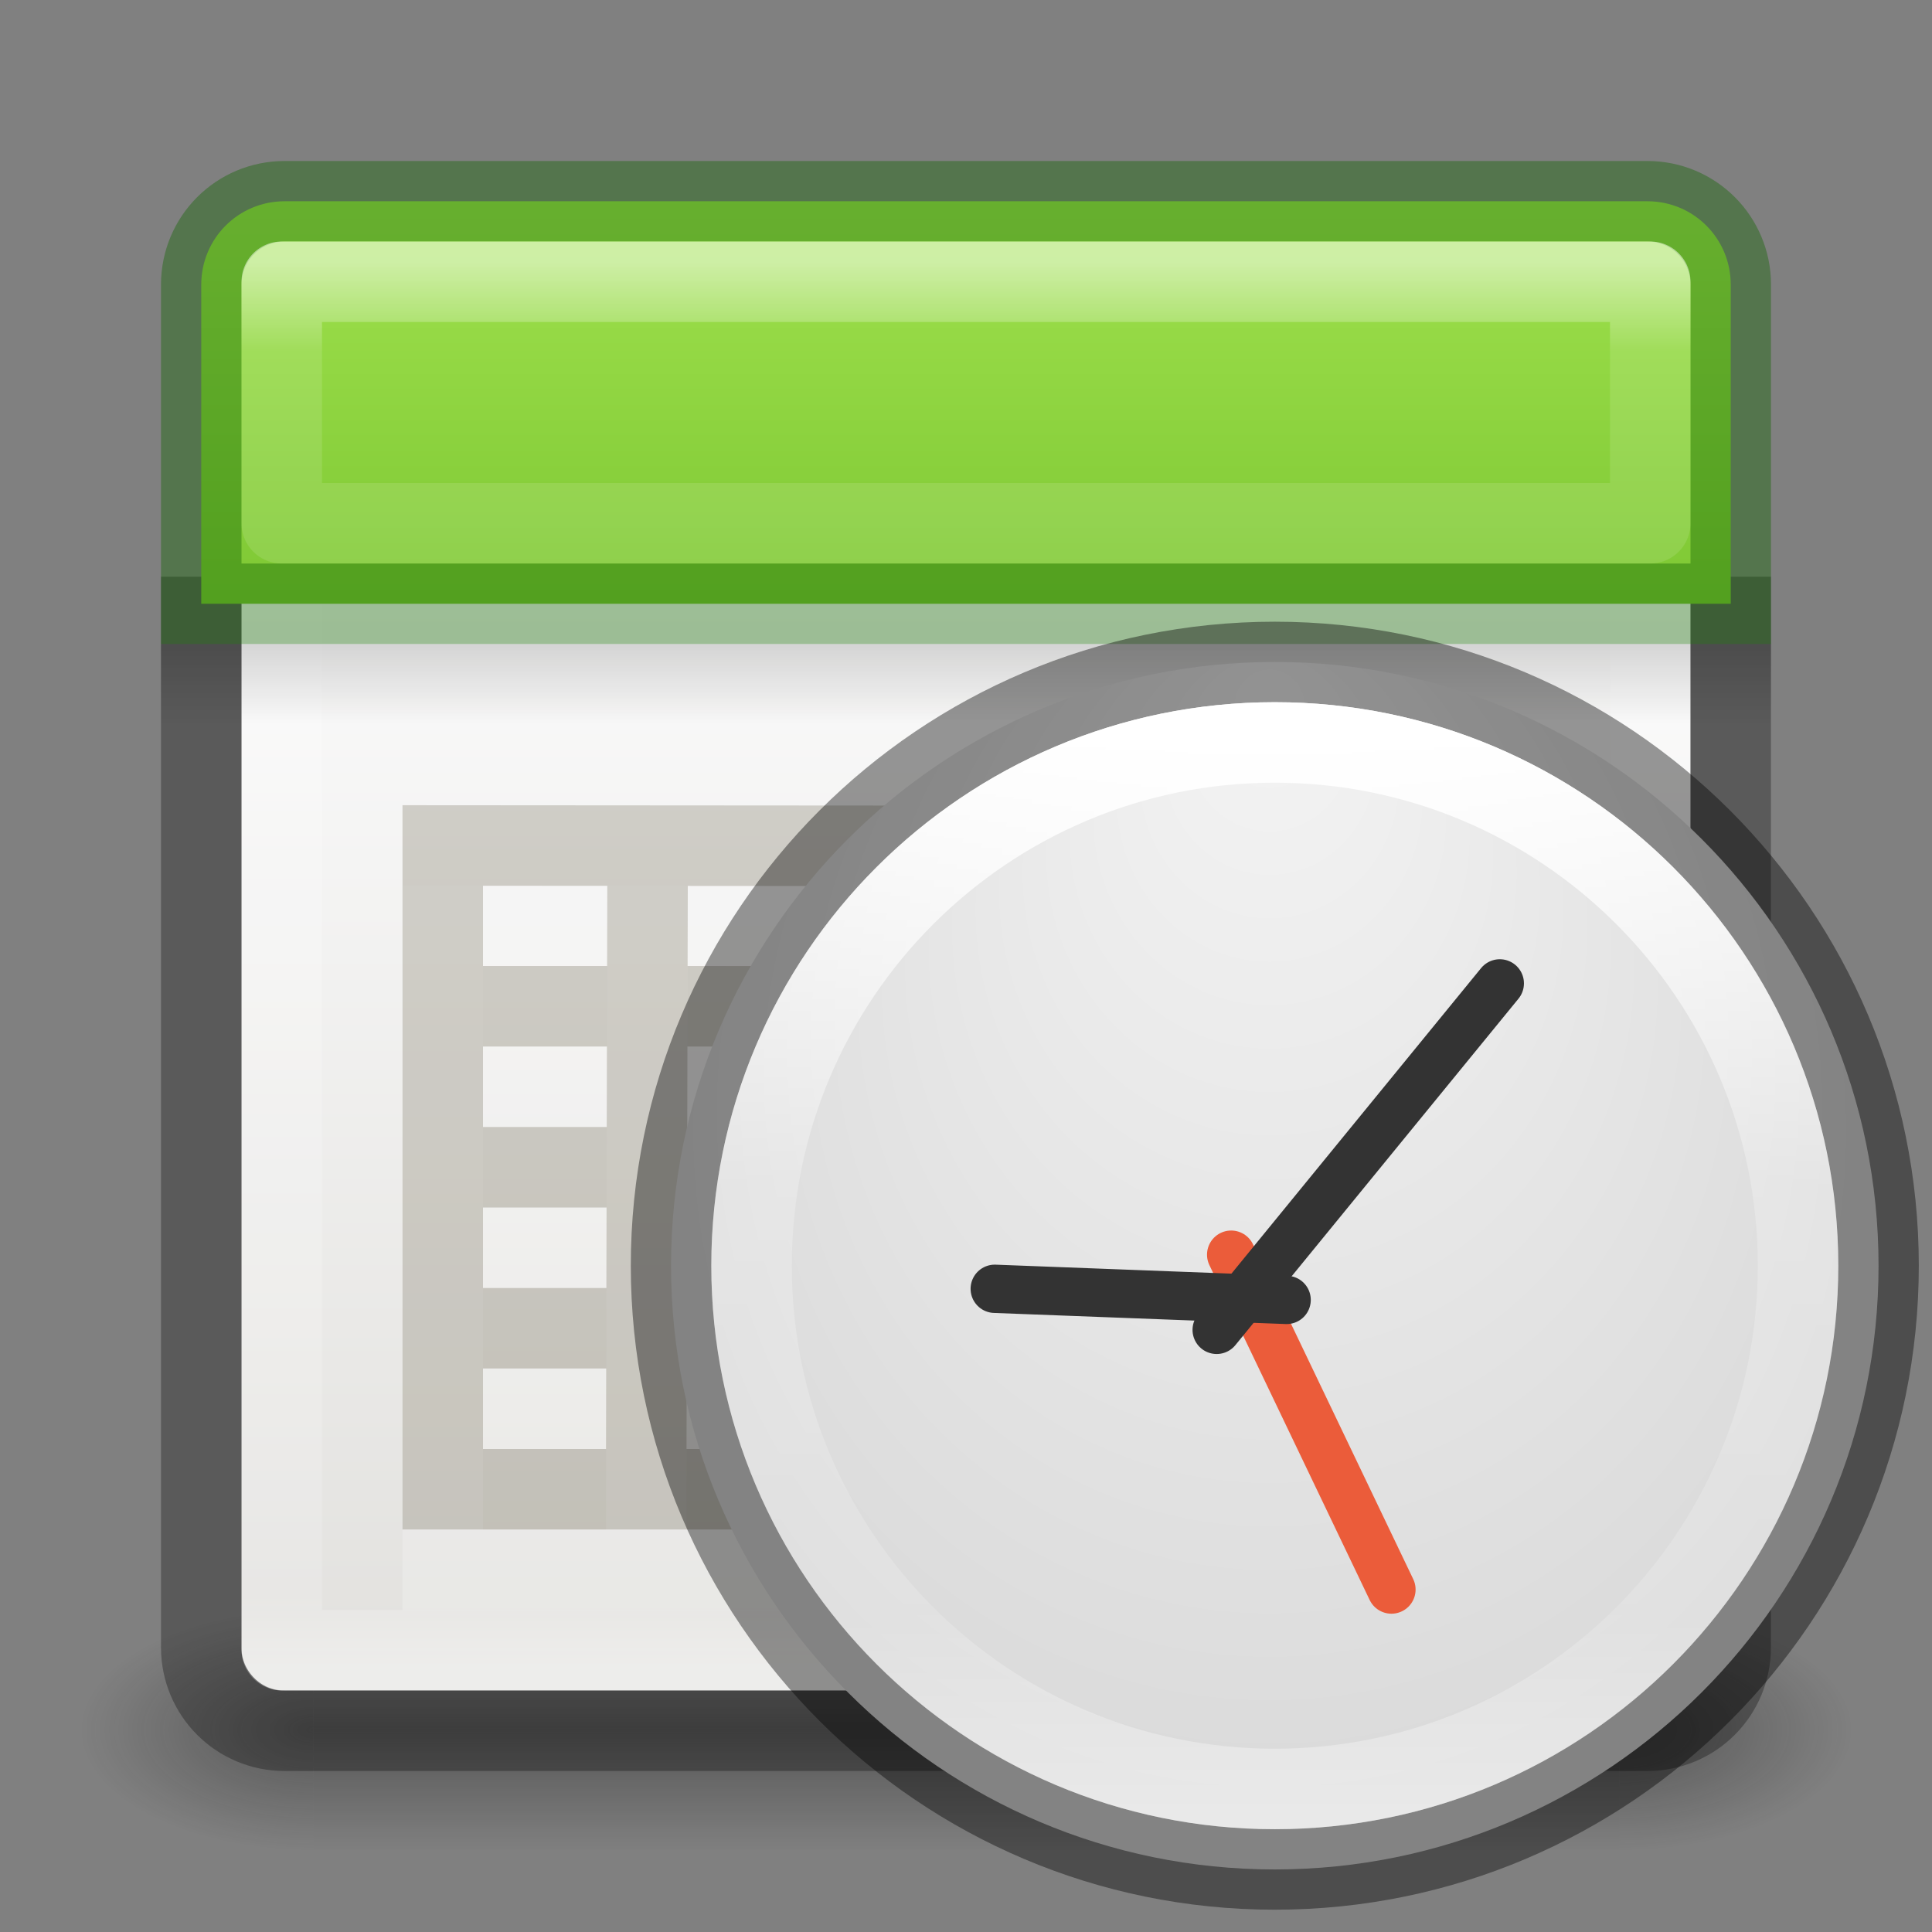 <?xml version="1.0" encoding="UTF-8" standalone="no"?>
<!-- Created with Inkscape (http://www.inkscape.org/) -->

<svg
   xmlns:dc="http://purl.org/dc/elements/1.1/"
   xmlns:cc="http://creativecommons.org/ns#"
   xmlns:rdf="http://www.w3.org/1999/02/22-rdf-syntax-ns#"
   xmlns:svg="http://www.w3.org/2000/svg"
   xmlns="http://www.w3.org/2000/svg"
   xmlns:xlink="http://www.w3.org/1999/xlink"
   xmlns:sodipodi="http://sodipodi.sourceforge.net/DTD/sodipodi-0.dtd"
   xmlns:inkscape="http://www.inkscape.org/namespaces/inkscape"
   version="1.1"
   width="24"
   height="24"
   id="svg7107"
   inkscape:version="0.48.4 r9939"
   sodipodi:docname="office-calendar.svg">
  <rect width="100%" height="100%" fill="#808080" stroke="none"/>
  <sodipodi:namedview
     pagecolor="#ffffff"
     bordercolor="#666666"
     borderopacity="1"
     objecttolerance="10"
     gridtolerance="10"
     guidetolerance="10"
     inkscape:pageopacity="0"
     inkscape:pageshadow="2"
     inkscape:window-width="1855"
     inkscape:window-height="1056"
     id="namedview58"
     showgrid="false"
     inkscape:zoom="26.458333"
     inkscape:cx="12"
     inkscape:cy="12"
     inkscape:window-x="65"
     inkscape:window-y="24"
     inkscape:window-maximized="1"
     inkscape:current-layer="svg7107" />
  <defs
     id="defs7109">
    <linearGradient
       id="linearGradient3924-64">
      <stop
         id="stop3926-3-6"
         style="stop-color:#ffffff;stop-opacity:1"
         offset="0" />
      <stop
         id="stop3928-0"
         style="stop-color:#ffffff;stop-opacity:0.235"
         offset="0.063" />
      <stop
         id="stop3930-3-59"
         style="stop-color:#ffffff;stop-opacity:0.157"
         offset="0.951" />
      <stop
         id="stop3932-0"
         style="stop-color:#ffffff;stop-opacity:0.392"
         offset="1" />
    </linearGradient>
    <radialGradient
       cx="4.993"
       cy="43.5"
       r="2.5"
       fx="4.993"
       fy="43.5"
       id="radialGradient3082-6"
       xlink:href="#linearGradient3688-166-749-9"
       gradientUnits="userSpaceOnUse"
       gradientTransform="matrix(2.004,0,0,1.4,27.988,-17.4)" />
    <linearGradient
       id="linearGradient3688-166-749-9">
      <stop
         id="stop2883-2"
         style="stop-color:#181818;stop-opacity:1"
         offset="0" />
      <stop
         id="stop2885-2"
         style="stop-color:#181818;stop-opacity:0"
         offset="1" />
    </linearGradient>
    <radialGradient
       cx="4.993"
       cy="43.5"
       r="2.5"
       fx="4.993"
       fy="43.5"
       id="radialGradient3084-4"
       xlink:href="#linearGradient3688-464-309-7-6"
       gradientUnits="userSpaceOnUse"
       gradientTransform="matrix(2.004,0,0,1.4,-20.012,-104.4)" />
    <linearGradient
       id="linearGradient3688-464-309-7-6">
      <stop
         id="stop2889-75"
         style="stop-color:#181818;stop-opacity:1"
         offset="0" />
      <stop
         id="stop2891-4-9"
         style="stop-color:#181818;stop-opacity:0"
         offset="1" />
    </linearGradient>
    <linearGradient
       x1="25.058"
       y1="47.028"
       x2="25.058"
       y2="39.999"
       id="linearGradient3086-8"
       xlink:href="#linearGradient3702-501-757-1"
       gradientUnits="userSpaceOnUse" />
    <linearGradient
       id="linearGradient3702-501-757-1">
      <stop
         id="stop2895-2"
         style="stop-color:#181818;stop-opacity:0"
         offset="0" />
      <stop
         id="stop2897-89"
         style="stop-color:#181818;stop-opacity:1"
         offset="0.5" />
      <stop
         id="stop2899-36"
         style="stop-color:#181818;stop-opacity:0"
         offset="1" />
    </linearGradient>
    <linearGradient
       id="linearGradient3242-7-3-8-0-4-58-06">
      <stop
         id="stop3244-5-8-5-6-4-3-8"
         style="stop-color:#cdf87e;stop-opacity:1"
         offset="0" />
      <stop
         id="stop3246-9-5-1-5-3-0-7"
         style="stop-color:#a2e34f;stop-opacity:1"
         offset="0.262" />
      <stop
         id="stop3248-7-2-0-7-5-35-9"
         style="stop-color:#68b723;stop-opacity:1"
         offset="0.661" />
      <stop
         id="stop3250-8-2-8-5-6-40-4"
         style="stop-color:#1d7e0d;stop-opacity:1"
         offset="1" />
    </linearGradient>
    <linearGradient
       id="linearGradient3510-2">
      <stop
         id="stop3512-7"
         style="stop-color:#000000;stop-opacity:1"
         offset="0" />
      <stop
         id="stop3514-6"
         style="stop-color:#000000;stop-opacity:0"
         offset="1" />
    </linearGradient>
    <linearGradient
       x1="24"
       y1="5"
       x2="24"
       y2="43"
       id="linearGradient3192"
       xlink:href="#linearGradient3924-64"
       gradientUnits="userSpaceOnUse"
       gradientTransform="matrix(0.459,0,0,0.459,0.974,0.972)" />
    <linearGradient
       x1="24.17"
       y1="-12.242"
       x2="24.17"
       y2="48.934"
       id="linearGradient3261"
       xlink:href="#linearGradient3242-7-3-8-0-4-58-06"
       gradientUnits="userSpaceOnUse"
       gradientTransform="matrix(0.345,0,0,0.345,0.945,0.945)" />
    <linearGradient
       x1="23.954"
       y1="15.999"
       x2="23.954"
       y2="19.963"
       id="linearGradient3265"
       xlink:href="#linearGradient3510-2"
       gradientUnits="userSpaceOnUse"
       gradientTransform="matrix(0.5,0,0,0.25,1.0885132e-6,4)" />
    <linearGradient
       x1="25.132"
       y1="15.5"
       x2="25.132"
       y2="48.396"
       id="linearGradient3268-1"
       xlink:href="#linearGradient4658-0"
       gradientUnits="userSpaceOnUse"
       gradientTransform="matrix(0.422,0,0,0.405,1.865,1.178)" />
    <linearGradient
       id="linearGradient4658-0">
      <stop
         id="stop4660-1"
         style="stop-color:#fafafa;stop-opacity:1"
         offset="0" />
      <stop
         id="stop4662-0"
         style="stop-color:#e2e1de;stop-opacity:1"
         offset="1" />
    </linearGradient>
    <linearGradient
       id="linearGradient3924-64-4">
      <stop
         id="stop3926-3-6-5"
         style="stop-color:#ffffff;stop-opacity:1"
         offset="0" />
      <stop
         id="stop3928-0-2"
         style="stop-color:#ffffff;stop-opacity:0.235"
         offset="0.063" />
      <stop
         id="stop3930-3-59-2"
         style="stop-color:#ffffff;stop-opacity:0.157"
         offset="0.951" />
      <stop
         id="stop3932-0-4"
         style="stop-color:#ffffff;stop-opacity:0.392"
         offset="1" />
    </linearGradient>
    <linearGradient
       x1="24"
       y1="5"
       x2="24"
       y2="43"
       id="linearGradient4125"
       xlink:href="#linearGradient3924-64-4"
       gradientUnits="userSpaceOnUse"
       gradientTransform="matrix(0.459,0,0,0.459,0.974,0.972)" />
    <linearGradient
       x1="71.204"
       y1="15.369"
       x2="71.204"
       y2="40.496"
       id="linearGradient3143"
       xlink:href="#linearGradient4806-9"
       gradientUnits="userSpaceOnUse"
       gradientTransform="matrix(0.531,0,0,0.531,-22.202,1.312)" />
    <linearGradient
       id="linearGradient4806-9">
      <stop
         id="stop4808-49"
         style="stop-color:#ffffff;stop-opacity:1"
         offset="0" />
      <stop
         id="stop4810-05"
         style="stop-color:#ffffff;stop-opacity:0.235"
         offset="0.424" />
      <stop
         id="stop4812-6"
         style="stop-color:#ffffff;stop-opacity:0.157"
         offset="0.821" />
      <stop
         id="stop4814-7"
         style="stop-color:#ffffff;stop-opacity:0.392"
         offset="1" />
    </linearGradient>
    <radialGradient
       cx="15.026"
       cy="8.626"
       r="20"
       fx="0.304"
       fy="8.626"
       id="radialGradient3154"
       xlink:href="#linearGradient2867-449-88-871-390-598-476-591-434-148-57-177-641-289-620-227-114-444-680-744-4-8-69-5-4-8-426-2-9-1-4-965"
       gradientUnits="userSpaceOnUse"
       gradientTransform="matrix(-2.4562692e-8,0.404,-0.38,-2.780277e-8,11.213,0.595)" />
    <linearGradient
       id="linearGradient2867-449-88-871-390-598-476-591-434-148-57-177-641-289-620-227-114-444-680-744-4-8-69-5-4-8-426-2-9-1-4-965">
      <stop
         id="stop4036"
         style="stop-color:#f4f4f4;stop-opacity:1"
         offset="0" />
      <stop
         id="stop4040"
         style="stop-color:#dadada;stop-opacity:1"
         offset="1" />
    </linearGradient>
    <radialGradient
       r="20"
       fy="8.626"
       fx="0.304"
       cy="8.626"
       cx="15.026"
       gradientTransform="matrix(-2.4562692e-8,0.404,-0.38,-2.780277e-8,19.314,8.696)"
       gradientUnits="userSpaceOnUse"
       id="radialGradient3082"
       xlink:href="#linearGradient2867-449-88-871-390-598-476-591-434-148-57-177-641-289-620-227-114-444-680-744-4-8-69-5-4-8-426-2-9-1-4-965"
       inkscape:collect="always" />
    <linearGradient
       x1="71.204"
       y1="15.369"
       x2="71.204"
       y2="40.496"
       id="linearGradient3143-9"
       xlink:href="#linearGradient4806-9-7"
       gradientUnits="userSpaceOnUse"
       gradientTransform="matrix(0.531,0,0,0.531,-22.467,0.934)" />
    <linearGradient
       id="linearGradient4806-9-7">
      <stop
         id="stop4808-49-4"
         style="stop-color:#ffffff;stop-opacity:1"
         offset="0" />
      <stop
         id="stop4810-05-1"
         style="stop-color:#ffffff;stop-opacity:0.235"
         offset="0.424" />
      <stop
         id="stop4812-6-8"
         style="stop-color:#ffffff;stop-opacity:0.157"
         offset="0.821" />
      <stop
         id="stop4814-7-3"
         style="stop-color:#ffffff;stop-opacity:0.392"
         offset="1" />
    </linearGradient>
    <radialGradient
       cx="15.026"
       cy="8.626"
       r="20"
       fx="0.304"
       fy="8.626"
       id="radialGradient3154-4"
       xlink:href="#linearGradient2867-449-88-871-390-598-476-591-434-148-57-177-641-289-620-227-114-444-680-744-4-8-69-5-4-8-426-2-9-1-4-965-8"
       gradientUnits="userSpaceOnUse"
       gradientTransform="matrix(-2.4562692e-8,0.404,-0.38,-2.780277e-8,11.213,0.595)" />
    <linearGradient
       id="linearGradient2867-449-88-871-390-598-476-591-434-148-57-177-641-289-620-227-114-444-680-744-4-8-69-5-4-8-426-2-9-1-4-965-8">
      <stop
         id="stop4036-0"
         style="stop-color:#f4f4f4;stop-opacity:1"
         offset="0" />
      <stop
         id="stop4040-9"
         style="stop-color:#dadada;stop-opacity:1"
         offset="1" />
    </linearGradient>
    <radialGradient
       r="20"
       fy="8.626"
       fx="0.304"
       cy="8.626"
       cx="15.026"
       gradientTransform="matrix(-2.4562692e-8,0.404,-0.38,-2.780277e-8,19.05,8.318)"
       gradientUnits="userSpaceOnUse"
       id="radialGradient3110"
       xlink:href="#linearGradient2867-449-88-871-390-598-476-591-434-148-57-177-641-289-620-227-114-444-680-744-4-8-69-5-4-8-426-2-9-1-4-965-8"
       inkscape:collect="always" />
  </defs>
  <g
     transform="matrix(0.55,0,0,0.333,-1.2,7.333)"
     id="g2036-4"
     style="display:inline">
    <g
       transform="matrix(1.053,0,0,1.286,-1.263,-13.429)"
       id="g3712-8"
       style="opacity:0.4">
      <rect
         width="5"
         height="7"
         x="38"
         y="40"
         id="rect2801-6"
         style="fill:url(#radialGradient3082-6);fill-opacity:1;stroke:none" />
      <rect
         width="5"
         height="7"
         x="-10"
         y="-47"
         transform="scale(-1,-1)"
         id="rect3696-20"
         style="fill:url(#radialGradient3084-4);fill-opacity:1;stroke:none" />
      <rect
         width="28"
         height="7"
         x="10"
         y="40"
         id="rect3700-5"
         style="fill:url(#linearGradient3086-8);fill-opacity:1;stroke:none" />
    </g>
  </g>
  <rect
     width="18"
     height="18"
     rx="0.5"
     ry="0.5"
     x="3"
     y="3"
     id="rect5505-21-8"
     style="color:#000000;fill:url(#linearGradient3268-1);fill-opacity:1;fill-rule:nonzero;stroke:none;stroke-width:1;marker:none;visibility:visible;display:inline;overflow:visible;enable-background:accumulate" />
  <rect
     width="17"
     height="17"
     x="3.501"
     y="3.499"
     id="rect6741-9"
     style="fill:none;stroke:url(#linearGradient3192);stroke-width:1;stroke-linecap:round;stroke-linejoin:round;stroke-miterlimit:4;stroke-opacity:1;stroke-dasharray:none;stroke-dashoffset:0" />
  <rect
     width="20"
     height="1"
     rx="0"
     ry="0"
     x="2"
     y="8"
     id="rect3508"
     style="opacity:0.15;fill:url(#linearGradient3265);fill-opacity:1;fill-rule:nonzero;stroke:none;stroke-width:1;marker:none;visibility:visible;display:inline;overflow:visible;enable-background:accumulate" />
  <path
     d="m 2.5,7.164 0,13.3 c 0,0.574 0.462,1.036 1.036,1.036 l 16.927,0 c 0.574,0 1.036,-0.462 1.036,-1.036 l 0,-13.3"
     id="rect4567"
     style="opacity:0.3;fill:none;stroke:#000000;stroke-width:1;stroke-miterlimit:4;stroke-dasharray:none" />
  <path
     d="m 3.536,2.5 c -0.574,0 -1.036,0.462 -1.036,1.036 l 0,3.964 19,0 0,-3.964 c 0,-0.574 -0.462,-1.036 -1.036,-1.036 z"
     id="rect5505-21-3-8-5-2-6-1"
     style="color:#000000;fill:url(#linearGradient3261);fill-opacity:1;fill-rule:nonzero;stroke:none;stroke-width:1;marker:none;visibility:visible;display:inline;overflow:visible;enable-background:accumulate" />
  <path
     d="m 3.536,2.5 c -0.574,0 -1.036,0.462 -1.036,1.036 L 2.5,7.5 l 19,0 -1e-6,-3.964 c 0,-0.574 -0.462,-1.036 -1.036,-1.036 z"
     id="rect5505-21-3-8-9-1-1-7-8"
     style="opacity:0.4;color:#000000;fill:none;stroke:#126400;stroke-width:1;stroke-linecap:round;stroke-linejoin:miter;stroke-miterlimit:4;stroke-opacity:1;stroke-dasharray:none;stroke-dashoffset:0;marker:none;visibility:visible;display:inline;overflow:visible;enable-background:accumulate" />
  <path
     d="m 18.5,17.5 -13,0 z m -0.01,-5.988 -12.99,-0.009 0,7.997 13,0 z m 0.01,3.988 -13,0 m 13,-2 -13,0 m 2.545,-1.979 -0.018,7.979 m 2.549,-7.944 -0.003,7.944 m 2.535,-7.972 0.004,7.972 m 2.522,-8 0.013,8"
     id="rect4188-6-4-0-3"
     style="opacity:0.2;color:#000000;fill:none;stroke:#ffffff;stroke-width:1;stroke-linecap:butt;stroke-linejoin:miter;stroke-miterlimit:4;stroke-opacity:1;stroke-dasharray:none;stroke-dashoffset:0;marker:none;visibility:visible;display:inline;overflow:visible;enable-background:accumulate" />
  <path
     d="m 18.5,16.5 -13,0 z m -0.01,-5.988 -12.99,-0.009 0,7.997 13,0 z m 0.01,3.988 -13,0 m 13,-2 -13,0 m 2.545,-1.979 -0.018,7.979 m 2.549,-7.944 -0.003,7.944 m 2.535,-7.972 0.004,7.972 m 2.522,-8 0.013,8"
     id="rect4188-6-4-0"
     style="opacity:0.25;fill:none;stroke:#5e553c;stroke-width:1;stroke-miterlimit:4;stroke-opacity:1;stroke-dasharray:none" />
  <path
     d="m 3.5,3.5 0,3 17,0 0,-3 z"
     id="rect6741-9-6"
     style="opacity:0.5;fill:none;stroke:url(#linearGradient4125);stroke-width:1;stroke-linecap:round;stroke-linejoin:round;stroke-miterlimit:4;stroke-opacity:1;stroke-dasharray:none;stroke-dashoffset:0" />
  <path
     inkscape:connector-curvature="0"
     d="m 15.836,8.223 c -4.138,0 -7.5,3.362 -7.5,7.5 0,4.138 3.362,7.5 7.5,7.5 4.138,0 7.5,-3.362 7.5,-7.5 0,-4.138 -3.362,-7.5 -7.5,-7.5 z"
     id="path2555-7-65"
     style="color:#000000;fill:url(#radialGradient3110);fill-opacity:1;fill-rule:nonzero;stroke:none;stroke-width:1;marker:none;visibility:visible;display:inline;overflow:visible;enable-background:accumulate" />
  <path
     inkscape:connector-curvature="0"
     d="m 15.836,8.223 c -4.138,0 -7.5,3.362 -7.5,7.5 0,4.138 3.362,7.5 7.5,7.5 4.138,0 7.5,-3.362 7.5,-7.5 0,-4.138 -3.362,-7.5 -7.5,-7.5 z"
     id="path2555-7-1-7"
     style="opacity:0.4;color:#000000;fill:none;stroke:#000000;stroke-width:1;stroke-linecap:round;stroke-linejoin:round;stroke-miterlimit:4;stroke-opacity:1;stroke-dasharray:none;stroke-dashoffset:0;marker:none;visibility:visible;display:inline;overflow:visible;enable-background:accumulate" />
  <path
     inkscape:connector-curvature="0"
     d="m 15.294,15.586 1.991,4.16"
     id="path2316-0"
     style="fill:none;stroke:#eb5c3a;stroke-width:0.6;stroke-linecap:round;stroke-linejoin:miter;stroke-miterlimit:4;stroke-opacity:1;stroke-dasharray:none" />
  <path
     inkscape:connector-curvature="0"
     d="m 15.114,16.52 3.517,-4.304"
     id="path2312-7"
     style="fill:none;stroke:#333333;stroke-width:0.6;stroke-linecap:round;stroke-linejoin:miter;stroke-miterlimit:4;stroke-opacity:1;stroke-dasharray:none" />
  <path
     inkscape:connector-curvature="0"
     d="m 15.983,16.148 -3.626,-0.138"
     id="path2314-7"
     style="fill:#0000ff;fill-opacity:1;stroke:#333333;stroke-width:0.6;stroke-linecap:round;stroke-linejoin:miter;stroke-miterlimit:4;stroke-opacity:1;stroke-dasharray:none" />
  <path
     inkscape:connector-curvature="0"
     d="m 22.336,15.723 c 0,3.59 -2.91,6.5 -6.5,6.5 -3.59,0 -6.5,-2.91 -6.5,-6.5 0,-3.59 2.91,-6.5 6.5,-6.5 3.59,0 6.5,2.91 6.5,6.5 z"
     id="path3421"
     style="color:#000000;fill:none;stroke:url(#linearGradient3143-9);stroke-width:1;stroke-linecap:round;stroke-linejoin:round;stroke-miterlimit:4;stroke-opacity:1;stroke-dasharray:none;stroke-dashoffset:0;marker:none;visibility:visible;display:inline;overflow:visible;enable-background:accumulate" />
</svg>
